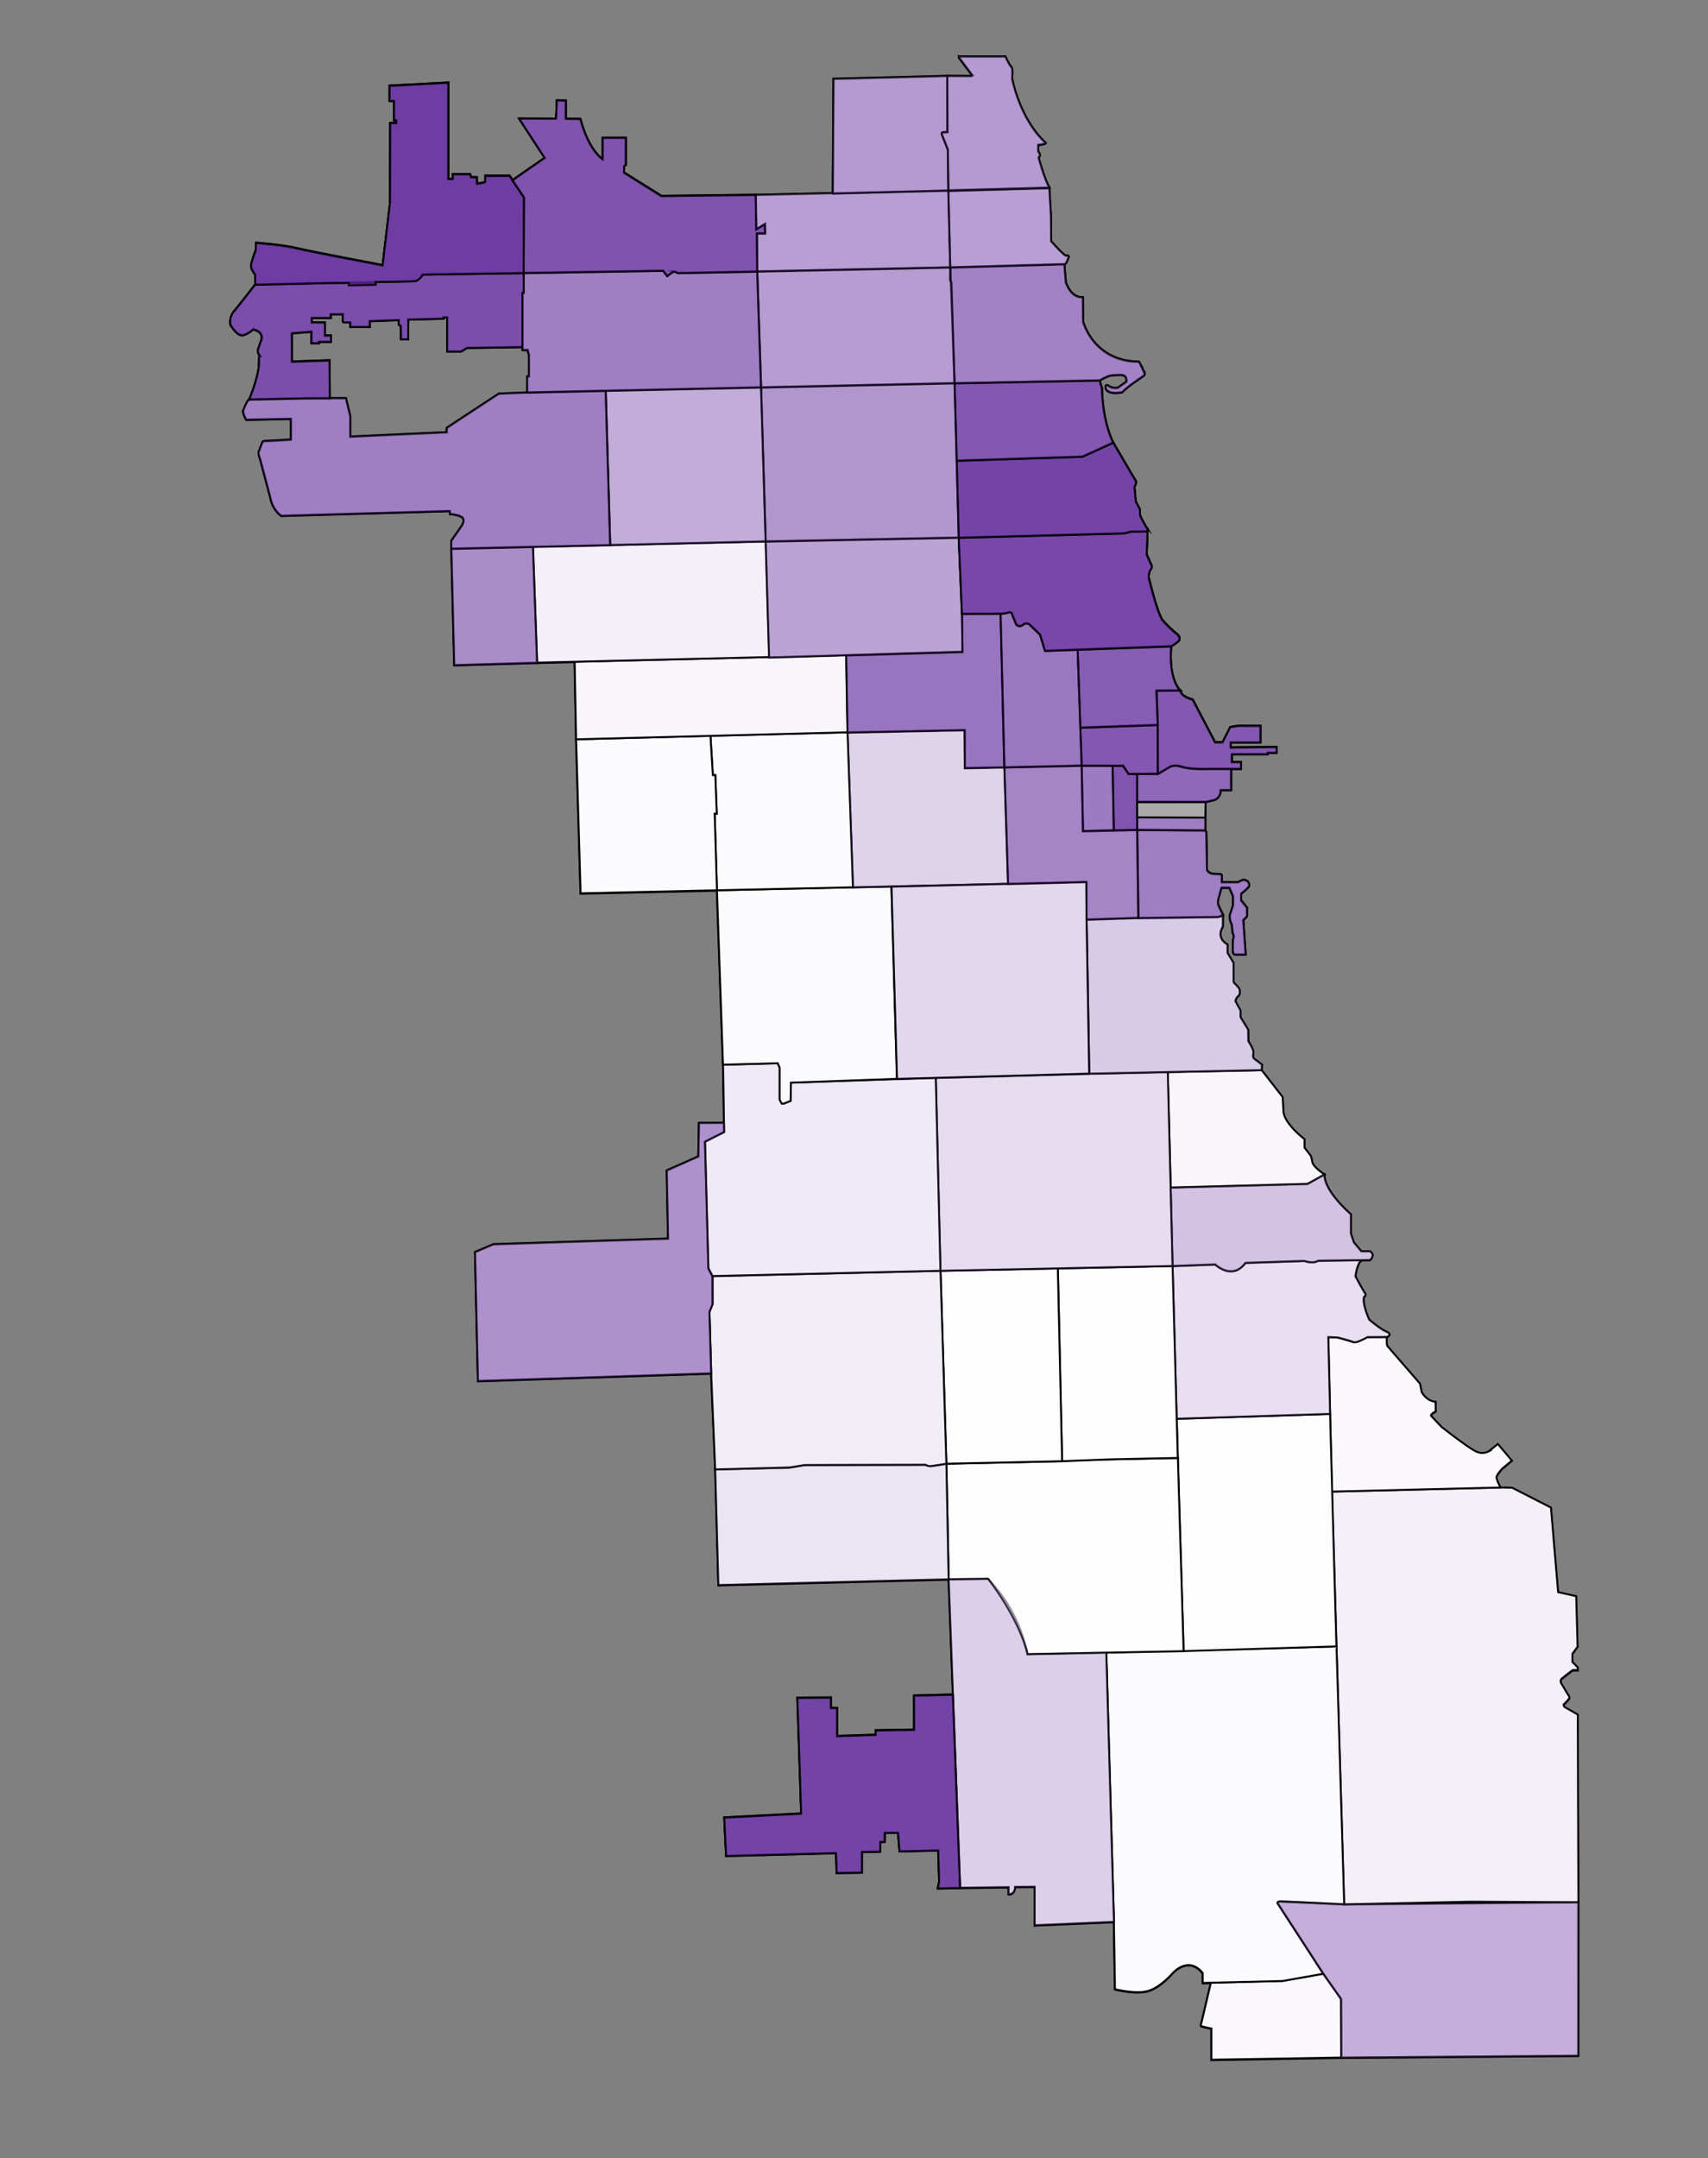 <svg xmlns="http://www.w3.org/2000/svg" viewBox="0 0 890.78 1125"><rect x="0" y="0" width="890.78" height="1125" fill="#808080" stroke="none"/><defs><style>.cls-1{fill:none;}.cls-1,.cls-10,.cls-100,.cls-101,.cls-102,.cls-103,.cls-104,.cls-105,.cls-106,.cls-107,.cls-108,.cls-109,.cls-11,.cls-110,.cls-12,.cls-13,.cls-14,.cls-15,.cls-16,.cls-17,.cls-18,.cls-19,.cls-2,.cls-20,.cls-21,.cls-22,.cls-23,.cls-24,.cls-25,.cls-26,.cls-27,.cls-28,.cls-29,.cls-3,.cls-30,.cls-31,.cls-32,.cls-33,.cls-34,.cls-35,.cls-36,.cls-37,.cls-38,.cls-39,.cls-4,.cls-40,.cls-41,.cls-42,.cls-43,.cls-44,.cls-45,.cls-46,.cls-47,.cls-48,.cls-49,.cls-5,.cls-50,.cls-51,.cls-52,.cls-53,.cls-54,.cls-55,.cls-56,.cls-57,.cls-58,.cls-59,.cls-6,.cls-60,.cls-61,.cls-62,.cls-63,.cls-64,.cls-65,.cls-66,.cls-67,.cls-68,.cls-69,.cls-7,.cls-70,.cls-71,.cls-72,.cls-73,.cls-74,.cls-75,.cls-76,.cls-77,.cls-78,.cls-79,.cls-8,.cls-80,.cls-81,.cls-82,.cls-83,.cls-84,.cls-85,.cls-86,.cls-87,.cls-88,.cls-89,.cls-9,.cls-90,.cls-91,.cls-92,.cls-93,.cls-94,.cls-95,.cls-96,.cls-97,.cls-98,.cls-99{stroke:#000;stroke-miterlimit:10;}.cls-10,.cls-11,.cls-12,.cls-13,.cls-14,.cls-15,.cls-16,.cls-17,.cls-18,.cls-19,.cls-2,.cls-20,.cls-21,.cls-22,.cls-23,.cls-24,.cls-25,.cls-26,.cls-27,.cls-28,.cls-29,.cls-3,.cls-30,.cls-31,.cls-32,.cls-33,.cls-34,.cls-35,.cls-36,.cls-37,.cls-38,.cls-39,.cls-4,.cls-40,.cls-41,.cls-42,.cls-43,.cls-44,.cls-45,.cls-46,.cls-47,.cls-48,.cls-49,.cls-5,.cls-50,.cls-51,.cls-52,.cls-53,.cls-54,.cls-55,.cls-6,.cls-7,.cls-8,.cls-9{fill:#fff;}.cls-3,.cls-56{opacity:0.03;}.cls-4,.cls-57{opacity:0;}.cls-5,.cls-58{opacity:0.35;}.cls-59,.cls-6{opacity:0.07;}.cls-60,.cls-7{opacity:0.02;}.cls-61,.cls-8{opacity:0.82;}.cls-62,.cls-9{opacity:0.21;}.cls-10,.cls-63{opacity:0.03;}.cls-11,.cls-64{opacity:0.01;}.cls-12,.cls-65{opacity:0.01;}.cls-13,.cls-66{opacity:0.12;}.cls-14,.cls-67{opacity:0.14;}.cls-15,.cls-68{opacity:0.26;}.cls-16,.cls-69{opacity:0.08;}.cls-17,.cls-70{opacity:0.04;}.cls-18,.cls-71{opacity:0.15;}.cls-19,.cls-72{opacity:0.48;}.cls-20,.cls-73{opacity:0.09;}.cls-21,.cls-74{opacity:0.23;}.cls-22,.cls-76{opacity:0.02;}.cls-23,.cls-77{opacity:0.56;}.cls-24,.cls-78{opacity:0.56;}.cls-25,.cls-79{opacity:0.66;}.cls-26,.cls-80{opacity:0.74;}.cls-27,.cls-81{opacity:0.58;}.cls-28,.cls-82{opacity:0.53;}.cls-29,.cls-83{opacity:0.19;}.cls-30,.cls-84{opacity:0.02;}.cls-31,.cls-85{opacity:0.73;}.cls-32,.cls-86{opacity:0.73;}.cls-33,.cls-87{opacity:0.71;}.cls-34,.cls-88{opacity:0.6;}.cls-35,.cls-89{opacity:0.59;}.cls-36,.cls-90{opacity:0.04;}.cls-37,.cls-91{opacity:0.5;}.cls-38,.cls-92{opacity:0.07;}.cls-39,.cls-93{opacity:0.4;}.cls-40,.cls-94{opacity:0.8;}.cls-41,.cls-95{opacity:0.82;}.cls-42,.cls-96{opacity:0.73;}.cls-43,.cls-97{opacity:0.46;}.cls-44,.cls-98{opacity:0.36;}.cls-45,.cls-99{opacity:0.56;}.cls-100,.cls-46{opacity:0.55;}.cls-101,.cls-47{opacity:0.43;}.cls-102,.cls-48{opacity:0.56;}.cls-103,.cls-49{opacity:0.77;}.cls-104,.cls-50{opacity:0.85;}.cls-105,.cls-51{opacity:0.75;}.cls-106,.cls-52{opacity:0.42;}.cls-107,.cls-53{opacity:0.42;}.cls-108,.cls-54{opacity:0.44;}.cls-109,.cls-55{opacity:0.44;}.cls-100,.cls-101,.cls-102,.cls-103,.cls-104,.cls-105,.cls-106,.cls-107,.cls-108,.cls-109,.cls-56,.cls-57,.cls-58,.cls-59,.cls-60,.cls-61,.cls-62,.cls-63,.cls-64,.cls-65,.cls-66,.cls-67,.cls-68,.cls-69,.cls-70,.cls-71,.cls-72,.cls-73,.cls-74,.cls-75,.cls-76,.cls-77,.cls-78,.cls-79,.cls-80,.cls-81,.cls-82,.cls-83,.cls-84,.cls-85,.cls-86,.cls-87,.cls-88,.cls-89,.cls-90,.cls-91,.cls-92,.cls-93,.cls-94,.cls-95,.cls-96,.cls-97,.cls-98,.cls-99{fill:#561a94;}.cls-75{opacity:0.17;}.cls-110{fill:#aaa;}</style></defs><g id="White_Pop" data-name="White Pop"><g id="Outlines"><polygon class="cls-1" points="628.63 418.25 628.52 426.27 593 426.13 592.97 418.24 628.63 418.25"/><path class="cls-1" d="M699.36,1042.17l.12,30.57,123.59-1,0-80L701,992.88l-33.09-1.53s-2.44-.17-1.46,1.24S690.1,1029,690.1,1029Z"/><path class="cls-1" d="M627.17,1033.84l4.28-.1-4.89,20.72s-.5,1.42-.26,1.77,5.44,1.38,5.44,1.38v16.26l67.74-1.13-.12-30.57L690.1,1029l-21.29,3.77-37.36.94"/><path class="cls-1" d="M694.58,777.74,701,992.88l65.8-1.39,56.34.3L822.79,894l-6.54-3.68s-1.52-.93-.35-2a21.15,21.15,0,0,0,2.34-2.62s.52-.47-.3-1.7-3.85-6.37-3.85-6.37a2,2,0,0,1,.35-2.33c1-.88,5.67-4.44,5.67-4.44l2.74-.06-.14-1.45L820,866.63v-4.37l2.67-3.67-.73-26.3-9.43-2.12L808.8,786.1l-20.21-10.35-6.08-.13Z"/><path class="cls-1" d="M576.87,861.61l4,140.4.56,35.08s11.19,2.91,17.68.81,12.48-9.25,12.48-9.25,8.11-9.24,15.57,0v5.19l41.64-1L690.1,1029l-23.67-36.44s-1.09-1.24,1.46-1.24S701,992.88,701,992.88l-4.05-134.44Z"/><polygon class="cls-1" points="500.69 984.22 496.94 883.45 476.68 883.97 476.73 901.78 456.68 902.09 456.68 904.42 436.53 905.08 436.53 890.41 433.28 890.41 433.28 885 415.82 885.11 417.83 945.46 377.7 947.53 378.67 967.52 435.97 966.04 436.34 976.41 449.52 976.19 449.52 965.45 459.01 965.28 459.08 960.22 461.34 960.18 461.41 955.45 468.33 955.48 469.11 965.12 489.29 964.64 489.77 981.02 489.04 984.47 500.69 984.22"/><path class="cls-1" d="M494.7,823.41l6,160.81,25.25-.31v3.64s3.16.57,3.39-3.79l10.22-.06v20.06l41.33-1.75-4-140.4-41,.84a78.85,78.85,0,0,0-20.59-39.31Z"/><path class="cls-1" d="M692.66,697.17l1.92,80.57,87.93-2.12s-2.09-4-2.09-5.33,3-4.55,3-4.55l5-4.17-7.3-8.65-4.77,3.84a7.29,7.29,0,0,1-6.86-.07c-4-1.9-17.71-12.64-17.71-12.64l-5.45-5.84s-.53-.76,2.45-2.34l-.11-5s-4.37,0-7.24-5.09l-.87-4.33L723.64,702a2,2,0,0,1-.42-1.12c-.11-.79,0-3.73,0-3.73l-10.17.06s-6,3.15-7.23,2.62-8.22-2.42-8.22-2.42Z"/><polygon class="cls-1" points="613.63 739.76 614.19 760.18 617.23 860.89 696.93 858.44 693.61 737.23 613.63 739.76"/><path class="cls-1" d="M493.5,763.19l1.2,60.22,20.53-.27s15.92,20,20.6,39.31l81.4-1.56-3-100.7s-59.27,1.07-60.32,1.71Z"/><path class="cls-1" d="M373,766.17l1.66,60.27,120.08-3-1.19-60.22-7.7,1.17a6.46,6.46,0,0,1-3.12-.64l-63,.14-7.91,1.3Z"/><path class="cls-1" d="M611.5,660.13l2.13,79.63,80-2.53-1-40.06,5,.22s6.78,1.74,8.22,2.42,7.23-2.62,7.23-2.62l10.17-.06s3.13-1.34-.22-2.73-9-6.32-9-6.32-3.63-7.82-2.8-11.73c0,0,1.5-1.1.59-2.13s-5-8.77-5-8.77.92-7.13,3.36-8.45l-22.76.33s-2.4,1.54-7.15.1l-30.77,1.05s-5.56,8.62-15.75.84Z"/><path class="cls-1" d="M610.48,619.23l1,40.9,22.23-.81s8.93,8.61,15.76-.84l30.76-1.05s4.52,1.68,7.15-.1L714,657a1.17,1.17,0,0,0,.9-.45c.69-.89,1.85-2.94-.65-4.12h-4.35L706,647.74l-1.55-4.67,0-10s-14-11.88-13.77-20.68l-8.87,4.9Z"/><polygon class="cls-1" points="551.63 661.37 553.87 761.9 578.9 760.93 614.19 760.18 611.5 660.13 551.63 661.37"/><polygon class="cls-1" points="490.44 662.63 493.5 763.19 553.87 761.9 551.63 661.37 490.44 662.63"/><path class="cls-1" d="M371.52,665.44l0,14.61L369.93,684l.91,32.07L373,766.17l38.83-1,7.91-1.3,63-.14a4,4,0,0,0,3.12.64c2.15-.25,7.69-1.17,7.69-1.17l-3.06-100.56Z"/><path class="cls-1" d="M609,559l1.51,60.23,71.37-1.91,8.87-4.9s-5.81-3.69-6.41-6.58a22.11,22.11,0,0,0-.72-3.1l-3.31-4.28V594s-10.66-8-11-14.52-.42-7.43-.42-7.43L658,558Z"/><polygon class="cls-1" points="487.98 562.02 490.44 662.63 611.5 660.13 608.97 559 568.03 559.87 487.98 562.02"/><polygon class="cls-1" points="365.38 585.49 377.54 585.41 377.61 590.26 367.64 595.3 369.41 661.36 371.52 665.44 371.55 680.05 369.93 683.98 370.84 716.05 249.25 720.03 247.71 652.81 257.25 648.75 348.39 645.81 347.7 610.27 364.19 602.96 364.51 585.46 365.38 585.49"/><path class="cls-1" d="M377.06,555.21l.55,35-10,5,1.77,66.06,2.11,4.08,118.92-2.81L488,562l-75.53,2.55-.13,9.49-3.64,1.42a2.13,2.13,0,0,1-1,0l-1.12-2V556.75l-1-2.3Z"/><path class="cls-1" d="M566.64,479.49,568,559.87,658,558l.12-2.91-4.22-3.19s-.69-.66-.24-2.62-2.62-6.39-2.62-6.39l-.08-6-4-6.53,0-3.1a1.86,1.86,0,0,0-.21-.77l-2.26-4.08a2.57,2.57,0,0,1,.39-2.06,12.55,12.55,0,0,1,1.41-1.56s.82-2.09-.19-3.53a13.65,13.65,0,0,0-2.23-2.44,1.8,1.8,0,0,1-.53-1.13c0-.67,0-9.59,0-9.59l-3.15-5.2.05-4.44s-6.3-2.84-2.44-9.4l0-5.94-2.49.89-41.67.57Z"/><path class="cls-1" d="M373.84,464.3l91.05-2,2.88,100.28-55.32,2-.13,9.49-3.64,1.42s-.71.19-1,0l-1.12-2V556.75l-1-2.3-28.53.76Z"/><path class="cls-1" d="M628.55,433l.54,1,.32,19.59s.71,2.06,3.87,2.13,3.43.26,3.43.26.48,0,.43.93,0,3.11,0,3.11h8.59s2.13-1.3,3.07-1.15a5.62,5.62,0,0,1,1.76.64s1.52,1.73.55,3a27.05,27.05,0,0,1-3.84,3.4l-.09,3.52,3.11,3.85v4.51l-1.94,1.94,1.24,17.95h-5.81a2.72,2.72,0,0,1-.8-1.55c0-.78,0-6.09,0-6.09a3.88,3.88,0,0,0-.14-3.69l-.44-4.37a8.47,8.47,0,0,1-1-5l1.63-4.85,0-4.86-1.92-4.43-4.15,0-1.58,5.73a5.61,5.61,0,0,0-.05,3.29c.57,1.43,2.51,5.4,2.51,5.4l-2.49.89-41.67.57L593,432.71Z"/><polygon class="cls-1" points="628.66 418.23 628.55 432.95 593.03 432.71 593 418.21 628.66 418.23"/><path class="cls-1" d="M593,403.51l10.86-.07,5.73-3.32s1.95-1.93,6.7-.39,13.88,1.12,13.88,1.12H642l0,11.1-5.55,0a4.88,4.88,0,0,1-3.15,5.14l-4.67,1.12-35.66,0Z"/><polygon class="cls-1" points="580.23 399.25 585.72 399.26 588.61 403.52 592.99 403.51 593.03 432.71 580.85 433 580.23 399.25"/><polygon class="cls-1" points="564.08 399.21 580.23 399.25 580.85 433 564.76 433.38 564.08 399.21"/><polygon class="cls-1" points="523.77 400.12 525.69 460.91 566.56 459.89 566.64 479.49 593.65 478.6 593.03 432.71 564.76 433.38 564.08 399.21 523.77 400.12"/><polygon class="cls-1" points="441.98 381.94 503.1 380.72 503.18 400.52 523.77 400.12 525.69 460.91 444.81 462.73 441.98 381.94"/><polygon class="cls-1" points="370.46 383.76 371.7 404.25 372.99 404.3 373.74 424.33 372.65 424.33 373.84 464.3 444.81 462.73 441.98 381.94 370.46 383.76"/><polygon class="cls-1" points="300.4 385.59 370.46 383.76 371.7 404.25 372.99 404.3 373.74 424.33 372.65 424.33 373.84 464.3 302.74 465.87 300.4 385.59"/><polygon class="cls-1" points="603.8 377.96 603.85 403.44 588.61 403.52 585.72 399.26 564.08 399.21 563.39 379.4 603.8 377.96"/><path class="cls-1" d="M603.13,360.08,603.8,378l.05,25.48,5.73-3.32s2.12-1.9,6.7-.39,13.88,1.12,13.88,1.12h17v-3.51h-4.76v-4.11h18.68v-.73h4.69v-3l-24,.26v-2.66h15.54V378.5H645.7l-4.12.66-4,7.91h-3.94L622,364.85s-6.12-1.38-6.5-4.84Z"/><path class="cls-1" d="M562,338.73l1.42,40.67L603.8,378l-.67-17.88,12.36-.07s-6.13-5.27-4.71-23Z"/><path class="cls-1" d="M521.8,319.93l2,80.19,40.31-.91L562,338.73l-17,.63-2.6-8.47-5.27-5.1s-1.43-1.76-3.73,0a2.27,2.27,0,0,1-3.59-.58l-2.24-5.6a1.76,1.76,0,0,0-1.84-.23A20.49,20.49,0,0,1,521.8,319.93Z"/><polygon class="cls-1" points="441.26 341.71 441.98 381.94 503.1 380.72 503.18 400.52 523.77 400.12 521.8 319.93 501.67 320.04 501.92 339.93 441.26 341.71"/><polygon class="cls-1" points="299.64 345.19 441.26 341.71 441.98 381.94 300.41 385.59 299.64 345.19"/><polygon class="cls-1" points="277.91 285.18 235.36 286.14 236.88 346.87 280.08 345.62 277.91 285.18"/><polyline class="cls-1" points="400.86 342.71 280.08 345.62 277.91 285.18 318.2 284.28 398.93 282.42"/><polygon class="cls-1" points="399.28 282.39 499.98 280.38 501.67 320.04 501.92 339.92 401.07 342.89 399.28 282.39"/><path class="cls-1" d="M598.46,276.66,598,289.15l2.2,5a2.2,2.2,0,0,1-.12,2.82c-1.2,1.63-1,4.4-1,4.4s4.49,18.74,7.25,22.14a62.24,62.24,0,0,0,7.74,7.38s1.92,1.94.57,3.33a19.38,19.38,0,0,1-3.9,2.73L545,339.36l-2.6-8.47-5.27-5.1a2.76,2.76,0,0,0-3.73,0,2.31,2.31,0,0,1-3.45-.26l-2.38-5.91a1.86,1.86,0,0,0-1.84-.23,17.22,17.22,0,0,1-3.21.58l-20.87.09L500,280.38l86.15-2.29,3.88-.93S598.12,277.08,598.46,276.66Z"/><path class="cls-1" d="M498.91,240.25,500,280.38l86.15-2.29,3.88-.93h7.09a2,2,0,0,0,1.26-.37c.24-.25.28-.68-.25-1.4a57.27,57.27,0,0,1-3.54-6.59l-.17-3.29-2.11-4-.68-7.68s1.41-2,.63-3.18-11.71-19.84-11.71-19.84l-16,7.3Z"/><path class="cls-1" d="M497.82,199.88l1.09,40.37,65.61-2.11,16-7.3s-5.54-10.12-5.89-28.59a11.32,11.32,0,0,1-1-3.84Z"/><polygon class="cls-1" points="396.87 202.07 497.82 199.88 499.98 280.38 399.28 282.39 396.87 202.07"/><polygon class="cls-1" points="315.85 203.82 396.87 202.07 399.28 282.39 318.2 284.27 315.85 203.82"/><path class="cls-1" d="M130,208.35s40.52-1,42-.66l8.36,0,2.29,9.46v10.6L233,225.43v-2.29l27.12-17.82,14.8-.6,40.93-.9,2.35,80.46-82.84,1.86,0-4.11,5.45-7.83s2.16-3.25-.06-4.62-6.16-1.56-6.16-1.56v-1.54L146.74,269s-4.57-2.74-5.82-9.64l-5.25-19.82s-1.17-2.94-.76-3.94,1.76-4.58,1.76-4.58a1.26,1.26,0,0,1,1.35-.94c1.17,0,13.68-.76,13.68-.76V218.44l-23.31.47s-2.13-3.68-1.51-5S128.88,208.71,130,208.35Z"/><path class="cls-1" d="M495.56,139.52l58.94-1.7a.54.54,0,0,1,.56.5l.75,8.84s0,.07,0,.11c.22.69,2.55,7.75,8.26,7.8l.64,0,.1,12.54a.51.51,0,0,0,0,.13c.35,1.28,6,20.66,28.88,20.94a.55.55,0,0,1,.49.3l2,4.2a.6.6,0,0,0,.09.13,1.77,1.77,0,0,1-.07,2.84c-1.74,1.24-8.44,5.64-10.82,8.29a.47.47,0,0,1-.29.16c-.78.13-4,.61-6,0-2.3-.73-2.49-2.28-2.49-2.28s-.38-2.39,1.66-.92a6.35,6.35,0,0,0,4.72.81.88.88,0,0,0,.2-.09l4.3-3.07s.51-3.14-2.23-3.46a29.29,29.29,0,0,0-6.67.37,23.92,23.92,0,0,0-5,2.46l-75.81,1.47Z"/><polygon class="cls-1" points="394.88 141.65 495.56 139.52 495.48 146.36 496.17 147.31 497.82 199.88 396.87 202.07 394.88 141.65"/><path class="cls-1" d="M273.1,142.42l72.69-1.19L348,144s2.41-2.31,3.65-2.34a4.91,4.91,0,0,1,1.85.77l41.36-.82,2,60.42-121.95,2.65v-8.38h.93v-11.1l-.69-2.67h-2.64l-.09-1.53V152.69h.67Z"/><path class="cls-1" d="M273.1,142.42v10.27h-.67V181l-28.94.43-3,1.85h-7.28V165.54h-1.91v.64l-18.42.47-.05,10.3h-3.72l-.1-7.11s-1-.27-1.06-.64v-2.28l-15.18.54v3H182.68v-2.37h-3.13s-.76.16-.76-.8,0-3.41,0-3.41h-6.34v1.89h-9.91v2.4h6.9V175h3.13v3.29h-6.22V179h-3.94v-6l-10.23.84v14.85l19.62-.68.17,19.72-12.49,0-29.55.62s4.64-10.69,5.1-18.16l.13-5.1a3.9,3.9,0,0,1-.71-2.38c.21-1,2-5.85,2-5.85s.92-4.21-4.59-5a12.46,12.46,0,0,1-5,2.93c-3.09.91-6.68-5.39-6.68-5.39a8.35,8.35,0,0,1,2-7.14c3-3.59,10.85-13.77,10.85-13.77l75.83-1.75,7.94-.2a8.67,8.67,0,0,0,3.62-3.33Z"/><path class="cls-1" d="M265.75,91.76l1.52,2.3,6,8.94-.16,39.42-52.65.78s-1.64,3-3.95,3.37-20.61.49-20.61.49l0,1.44-14,.29v-1.26h-8.53l-40.3.95,0-5.2s-2.12-2.79-2.2-4.43,2.56-8.63,2.56-8.63V126.7s14.36,1.09,21.26,2.81,44.83,8.87,44.83,8.87l3.86-32.64.12-41.48,3.16,0V62.78h-1.16V52.7h-2.33V44.81l30.61-1.63v50.2h2.39V90.9h9l.53,1.62h2.94l.06,3.34s4.21-.46,4.38-1V91.75Z"/><path class="cls-1" d="M394.88,141.65l-.14-19.85H399l-.09-4.88-4.51,2.7-.27-17.9-49.27.58-19.46-12.2.06-3.28a2,2,0,0,1,.9-.77l0-14.11-12.06,0v11.2s-7.17-4.22-11.63-21L295.06,62l0-9.48-4.62-.12L290,61.93l-19.28-.06,13.37,20.5L267.27,94.06l6,8.94-.16,39.42,72.69-1.19L348,144s2.91-2.46,3.65-2.34a7.35,7.35,0,0,1,1.85.77Z"/><polygon class="cls-1" points="494.63 99.44 495.56 139.52 394.88 141.65 394.74 121.81 399.01 121.81 398.9 116.93 394.4 119.64 394.07 101.74 494.63 99.44"/><path class="cls-1" d="M547.21,98.21l-52.66,1.44,1,39.87,59.09-1.65a1.79,1.79,0,0,0,1.43-.85,21.1,21.1,0,0,0,1.27-3.17s-.28-.76-1.29-.43-7.93-7.59-7.93-7.59l-.08-13.23Z"/><path class="cls-1" d="M434.68,41.23,494,39.75,494.11,69l-2.46.13a.74.74,0,0,0-.51,1c.24.64,3.16,7.95,3.16,7.95l.33,21.34L434.31,101Z"/><path class="cls-1" d="M500.58,29.59h23.69s2,4.43,3.05,5.35.46,6.11.46,6.11,3.82,21.09,17.58,33.62c0,0-.23.63-4,1.06l0,3.4s1.83,1.88.22,3.22c0,0,3,11,5.63,15.66l-52.66,1.43L494.3,78.1,491.09,70s-.23-.86.93-.93,2.09-.06,2.09-.06L494,39.75l12.3.09.84-.31L500,30S499.84,29.73,500.58,29.59Z"/></g><g id="Zipcodes"><polygon class="cls-2" points="628.7 418.02 628.58 426.04 593.07 425.9 593.03 418.01 628.7 418.02"/><path class="cls-2" d="M699.42,1041.94l.12,30.57,123.6-1,.05-80-122.14,1.09L668,991.12s-2.44-.17-1.46,1.24,23.67,36.44,23.67,36.44Z"/><path class="cls-2" d="M627.24,1033.61l4.28-.1-4.89,20.72s-.5,1.42-.26,1.77,5.43,1.38,5.43,1.38v16.26l67.74-1.13-.12-30.57-9.25-13.14-21.29,3.77-37.36.94"/><path class="cls-2" d="M694.65,777.51l6.4,215.15,65.8-1.4,56.34.3-.33-97.84L816.32,890s-1.52-.93-.35-2a22.16,22.16,0,0,0,2.33-2.63s.53-.47-.29-1.7-3.85-6.37-3.85-6.37a2,2,0,0,1,.35-2.33c1-.88,5.66-4.44,5.66-4.44l2.75-.06-.14-1.45-2.68-2.68V862l2.66-3.67-.73-26.3-9.43-2.12-3.73-44.07-20.22-10.35-6.07-.13Z"/><path class="cls-2" d="M576.94,861.38l4,140.4.55,35.08s11.2,2.91,17.68.81,12.49-9.25,12.49-9.25,8.11-9.24,15.57,0v5.19l41.64-1,21.29-3.77L666.5,992.36s-1.1-1.24,1.46-1.24,33.09,1.53,33.09,1.53l-4-134.44Z"/><polygon class="cls-2" points="500.75 983.99 497.01 883.22 476.74 883.74 476.8 901.55 456.75 901.86 456.75 904.19 436.6 904.85 436.6 890.19 433.35 890.19 433.35 884.77 415.88 884.88 417.9 945.23 377.77 947.31 378.73 967.3 436.04 965.82 436.4 976.18 449.58 975.96 449.58 965.22 459.07 965.05 459.15 959.99 461.4 959.95 461.48 955.22 468.4 955.25 469.18 964.89 489.36 964.41 489.84 980.79 489.1 984.24 500.75 983.99"/><path class="cls-2" d="M494.77,823.18l6,160.81,25.25-.31v3.64s3.16.57,3.39-3.79l10.23-.06v20.06l41.33-1.75-4-140.4-41.05.84a78.85,78.85,0,0,0-20.59-39.31Z"/><path class="cls-2" d="M692.73,696.94l1.92,80.57,87.93-2.12s-2.09-4-2.09-5.33,3-4.55,3-4.55l5-4.17-7.3-8.65-4.77,3.84a7.3,7.3,0,0,1-6.86-.07c-4-1.9-17.71-12.64-17.71-12.64L746.34,738s-.53-.76,2.45-2.34l-.11-5s-4.38,0-7.24-5.09l-.87-4.34-16.86-19.45a2,2,0,0,1-.42-1.12c-.11-.79,0-3.72,0-3.72l-10.17.05s-6,3.15-7.24,2.62-8.21-2.41-8.21-2.41Z"/><polygon class="cls-2" points="613.7 739.53 614.26 759.96 617.3 860.66 697 858.21 693.68 737 613.7 739.53"/><path class="cls-2" d="M493.57,763l1.2,60.22,20.53-.27s15.91,20,20.59,39.31l81.41-1.56-3-100.7S555,761,553.93,761.67Z"/><path class="cls-2" d="M373,765.94l1.66,60.28,120.08-3L493.57,763l-7.7,1.17a6.48,6.48,0,0,1-3.12-.64l-63,.14-7.91,1.3Z"/><path class="cls-2" d="M611.57,659.9l2.13,79.63,80-2.53-.95-40.06,5,.22s6.78,1.74,8.21,2.42,7.24-2.62,7.24-2.62l10.17-.06s3.13-1.34-.22-2.73-9.06-6.32-9.06-6.32-3.63-7.82-2.79-11.73c0,0,1.5-1.1.58-2.13s-5-8.77-5-8.77.92-7.13,3.36-8.45l-22.77.33s-2.39,1.54-7.14.1l-30.77,1s-5.56,8.62-15.75.84Z"/><path class="cls-2" d="M610.55,619l1,40.9,22.23-.81s8.93,8.61,15.75-.84l30.77-1s4.52,1.68,7.14-.1l26.64-.38a1.18,1.18,0,0,0,.9-.45c.68-.89,1.85-2.94-.65-4.12H710l-3.93-4.64-1.54-4.67,0-10s-14-11.88-13.76-20.68l-8.87,4.9Z"/><polygon class="cls-2" points="551.69 661.14 553.93 761.67 578.97 760.7 614.26 759.96 611.57 659.9 551.69 661.14"/><polygon class="cls-2" points="490.5 662.4 493.57 762.96 553.93 761.67 551.69 661.14 490.5 662.4"/><path class="cls-2" d="M371.59,665.21l0,14.61L370,683.75l.91,32.07L373,765.94l38.83-1,7.91-1.3,63-.14a4,4,0,0,0,3.12.64c2.16-.25,7.7-1.17,7.7-1.17L490.5,662.4Z"/><path class="cls-2" d="M609,558.77,610.55,619l71.37-1.91,8.87-4.9s-5.82-3.69-6.41-6.58a26.17,26.17,0,0,0-.72-3.1l-3.31-4.28v-4.46s-10.66-8-11-14.52-.42-7.43-.42-7.43L658,557.8Z"/><polygon class="cls-2" points="488.05 561.79 490.5 662.4 611.57 659.9 609.04 558.77 568.09 559.64 488.05 561.79"/><polygon class="cls-2" points="365.45 585.25 377.61 585.18 377.68 590.03 367.71 595.07 369.48 661.13 371.59 665.21 371.62 679.82 370 683.75 370.91 715.82 249.31 719.8 247.77 652.58 257.32 648.52 348.46 645.58 347.76 610.04 364.25 602.73 364.58 585.23 365.45 585.25"/><path class="cls-2" d="M377.13,555l.55,35-10,5,1.77,66.06,2.11,4.08L490.5,662.4l-2.45-100.6-75.53,2.54-.14,9.49-3.63,1.42a2.13,2.13,0,0,1-1,0l-1.12-2V556.52l-1-2.29Z"/><path class="cls-2" d="M566.71,479.26l1.38,80.38L658,557.8l.12-2.91-4.22-3.19s-.7-.66-.25-2.62-2.62-6.39-2.62-6.39l-.07-6-4-6.53,0-3.1a1.86,1.86,0,0,0-.21-.77l-2.26-4.08a2.59,2.59,0,0,1,.38-2.06,13.07,13.07,0,0,1,1.42-1.56s.82-2.09-.19-3.53a13.65,13.65,0,0,0-2.23-2.44,1.75,1.75,0,0,1-.53-1.13c0-.67,0-9.59,0-9.59l-3.15-5.2,0-4.44s-6.31-2.84-2.44-9.4l0-5.94-2.49.89-41.68.57Z"/><path class="cls-2" d="M373.91,464.07l91-2,2.88,100.28-55.31,2-.14,9.49-3.63,1.42s-.71.19-1,0l-1.11-2V556.52l-1-2.3-28.53.76Z"/><path class="cls-2" d="M628.62,432.72l.54,1,.32,19.59s.71,2.06,3.87,2.14,3.43.25,3.43.25.48,0,.43.93,0,3.12,0,3.12h8.59s2.12-1.31,3.07-1.16a5.62,5.62,0,0,1,1.76.64s1.52,1.73.55,3a27.63,27.63,0,0,1-3.84,3.4l-.09,3.52,3.11,3.85v4.51l-1.94,1.94,1.24,18h-5.81a2.78,2.78,0,0,1-.81-1.55c0-.78.05-6.08.05-6.08a3.9,3.9,0,0,0-.14-3.7l-.44-4.37a8.38,8.38,0,0,1-1-5l1.63-4.85,0-4.86-1.92-4.43-4.15-.05-1.58,5.73a5.57,5.57,0,0,0-.06,3.29c.57,1.43,2.52,5.4,2.52,5.4l-2.49.89-41.68.57-.61-45.89Z"/><polygon class="cls-2" points="628.73 418 628.62 432.72 593.1 432.48 593.07 417.98 628.73 418"/><path class="cls-2" d="M593.05,403.28l10.87-.07,5.73-3.32s2-1.93,6.7-.39,13.88,1.12,13.88,1.12h11.84l0,11.1-5.55,0a4.87,4.87,0,0,1-3.16,5.14L628.73,418l-35.66,0Z"/><polygon class="cls-2" points="580.3 399.02 585.79 399.03 588.68 403.29 593.05 403.28 593.1 432.48 580.92 432.77 580.3 399.02"/><polygon class="cls-2" points="564.15 398.98 580.3 399.02 580.92 432.77 564.83 433.15 564.15 398.98"/><polygon class="cls-2" points="523.84 399.89 525.76 460.68 566.63 459.66 566.71 479.26 593.71 478.37 593.1 432.48 564.83 433.15 564.15 398.98 523.84 399.89"/><polygon class="cls-2" points="442.04 381.71 503.17 380.49 503.25 400.29 523.84 399.89 525.76 460.68 444.88 462.5 442.04 381.71"/><polygon class="cls-2" points="370.53 383.53 371.77 404.02 373.06 404.07 373.81 424.1 372.72 424.1 373.91 464.07 444.88 462.5 442.04 381.71 370.53 383.53"/><polygon class="cls-2" points="300.47 385.36 370.53 383.53 371.77 404.02 373.06 404.07 373.81 424.1 372.72 424.1 373.91 464.07 302.81 465.64 300.47 385.36"/><polygon class="cls-2" points="603.87 377.73 603.92 403.21 588.68 403.29 585.79 399.03 564.15 398.98 563.46 379.17 603.87 377.73"/><path class="cls-2" d="M603.19,359.85l.67,17.88.06,25.48,5.73-3.32s2.12-1.9,6.69-.39,13.89,1.12,13.89,1.12h17v-3.51h-4.76V393h18.68v-.74h4.69v-3l-24,.26v-2.65h15.54v-8.65h-11.6l-4.13.66-4,7.91H633.7l-11.64-22.22s-6.12-1.38-6.51-4.84Z"/><path class="cls-2" d="M562,338.5l1.42,40.67,40.4-1.44-.67-17.88,12.37-.07s-6.14-5.26-4.71-23Z"/><path class="cls-2" d="M521.87,319.7l2,80.19,40.31-.91L562,338.5l-16.95.63-2.6-8.47-5.27-5.1s-1.43-1.76-3.73,0a2.27,2.27,0,0,1-3.59-.58l-2.25-5.6a1.74,1.74,0,0,0-1.83-.23A20.49,20.49,0,0,1,521.87,319.7Z"/><polygon class="cls-2" points="441.33 341.48 442.04 381.71 503.17 380.49 503.25 400.29 523.84 399.89 521.87 319.7 501.73 319.81 501.99 339.69 441.33 341.48"/><polygon class="cls-2" points="299.71 344.96 441.33 341.48 442.04 381.71 300.47 385.36 299.71 344.96"/><polygon class="cls-2" points="277.98 284.95 235.43 285.91 236.95 346.64 280.14 345.39 277.98 284.95"/><polyline class="cls-2" points="400.93 342.48 280.14 345.39 277.98 284.95 318.26 284.05 399 282.19"/><polygon class="cls-2" points="399.35 282.16 500.04 280.15 501.73 319.81 501.99 339.69 401.14 342.67 399.35 282.16"/><path class="cls-2" d="M598.52,276.43l-.46,12.49,2.2,5a2.19,2.19,0,0,1-.13,2.82c-1.19,1.64-.94,4.4-.94,4.4s4.48,18.74,7.25,22.15a62.66,62.66,0,0,0,7.74,7.37s1.92,1.94.57,3.33a19.38,19.38,0,0,1-3.9,2.73l-65.76,2.38-2.6-8.47-5.27-5.09a2.75,2.75,0,0,0-3.73,0,2.32,2.32,0,0,1-3.45-.26l-2.39-5.92a1.83,1.83,0,0,0-1.83-.23,16.5,16.5,0,0,1-3.21.58l-20.88.1L500,280.15l86.15-2.29,3.89-.93S598.19,276.85,598.52,276.43Z"/><path class="cls-2" d="M499,240,500,280.15l86.15-2.29,3.89-.93h7.09a2,2,0,0,0,1.26-.37c.24-.25.27-.68-.25-1.4a57.85,57.85,0,0,1-3.55-6.59l-.17-3.29-2.1-4-.68-7.69s1.4-2,.63-3.18-11.71-19.84-11.71-19.84l-16,7.3Z"/><path class="cls-2" d="M497.88,199.65,499,240l65.61-2.11,16-7.3s-5.54-10.12-5.9-28.59a11.57,11.57,0,0,1-1-3.84Z"/><polygon class="cls-2" points="396.94 201.84 497.88 199.65 500.05 280.15 399.35 282.16 396.94 201.84"/><polygon class="cls-2" points="315.92 203.59 396.94 201.84 399.35 282.16 318.26 284.05 315.92 203.59"/><path class="cls-2" d="M130,208.12s40.52-1,42.05-.66l8.36,0,2.29,9.46v10.6l50.34-2.28v-2.29l27.11-17.82,14.81-.6,40.93-.9,2.34,80.46-82.83,1.86,0-4.11,5.44-7.83s2.17-3.25-.06-4.62-6.15-1.56-6.15-1.56v-1.54l-87.83,2.49S142.23,266,141,259.1l-5.25-19.82s-1.18-2.94-.77-3.94,1.77-4.58,1.77-4.58a1.26,1.26,0,0,1,1.35-.94c1.17,0,13.67-.76,13.67-.76V218.21l-23.3.47s-2.13-3.68-1.52-5S129,208.48,130,208.12Z"/><path class="cls-2" d="M495.63,139.29l58.94-1.7a.54.54,0,0,1,.56.5l.75,8.84a.43.43,0,0,0,0,.11c.22.69,2.55,7.75,8.26,7.81h.64l.1,12.54a.27.27,0,0,0,0,.13c.34,1.28,6,20.66,28.88,20.94a.55.55,0,0,1,.49.3l2,4.2a.38.38,0,0,0,.09.13c.27.29,1.5,1.71-.08,2.84s-8.43,5.64-10.81,8.29a.47.47,0,0,1-.29.16c-.79.13-4,.61-6,0-2.3-.73-2.49-2.28-2.49-2.28s-.38-2.39,1.66-.92A6.33,6.33,0,0,0,583,202a.61.61,0,0,0,.2-.09l4.31-3.06s.51-3.15-2.24-3.47a29.24,29.24,0,0,0-6.66.37,23.88,23.88,0,0,0-5,2.46l-75.81,1.47Z"/><polygon class="cls-2" points="394.95 141.42 495.63 139.29 495.54 146.13 496.23 147.09 497.88 199.65 396.94 201.84 394.95 141.42"/><path class="cls-2" d="M273.16,142.19l72.7-1.19,2.22,2.81s2.42-2.31,3.66-2.34a5,5,0,0,1,1.85.77l41.36-.82,2,60.42L275,204.49v-8.38h.93V185l-.7-2.67h-2.64l-.09-1.53V152.46h.67Z"/><path class="cls-2" d="M273.16,142.19v10.27h-.67v28.35l-28.93.43-3,1.85h-7.27V165.31h-1.91V166l-18.42.47-.05,10.3h-3.72l-.11-7.11s-1-.27-1.06-.64v-2.28l-15.17.54v3.05H182.75v-2.37h-3.13s-.77.17-.77-.8,0-3.41,0-3.41h-6.34v1.89h-9.91V168h6.9v6.75h3.13V178h-6.22v.72h-3.93v-6l-10.23.84v14.85l19.62-.68.17,19.72-12.5,0-29.55.62s4.65-10.69,5.11-18.16l.13-5.1a3.88,3.88,0,0,1-.71-2.38c.21-1,2-5.85,2-5.85s.92-4.21-4.59-5a12.55,12.55,0,0,1-5,2.93c-3.09.92-6.68-5.39-6.68-5.39a8.37,8.37,0,0,1,2-7.14c3-3.59,10.84-13.77,10.84-13.77L209,146.5l7.94-.2a8.62,8.62,0,0,0,3.61-3.33Z"/><path class="cls-2" d="M265.82,91.53l1.51,2.3,6,8.94-.17,39.42-52.65.78s-1.63,3-3.94,3.37-20.61.49-20.61.49v1.44l-14,.29V147.3h-8.53l-40.3.95,0-5.2s-2.11-2.79-2.19-4.43,2.55-8.63,2.55-8.63v-3.52s14.37,1.09,21.26,2.81,44.84,8.87,44.84,8.87l3.86-32.64L203.52,64l3.15,0V62.55h-1.16V52.47h-2.32V44.58L233.8,43v50.2h2.39V90.67h9l.52,1.62h2.95l.05,3.34s4.22-.46,4.39-1V91.52Z"/><path class="cls-2" d="M395,141.42l-.14-19.85,4.27,0-.1-4.88-4.5,2.69-.28-17.9-49.26.58L325.48,89.89l0-3.29a2,2,0,0,1,.91-.77l0-14.11-12.06,0v11.2s-7.16-4.22-11.63-21l-7.64-.08,0-9.48-4.63-.12-.44,9.54-19.28-.06,13.36,20.5L267.33,93.83l6,8.94-.17,39.42,72.7-1.19,2.22,2.81s2.92-2.46,3.66-2.34a7.35,7.35,0,0,1,1.85.77Z"/><polygon class="cls-2" points="494.69 99.21 495.63 139.29 394.95 141.42 394.81 121.58 399.08 121.58 398.97 116.7 394.47 119.42 394.14 101.51 494.69 99.21"/><path class="cls-2" d="M547.28,98l-52.66,1.44,1,39.87,59.09-1.64a1.78,1.78,0,0,0,1.43-.86,22.28,22.28,0,0,0,1.27-3.17s-.28-.76-1.3-.43-7.93-7.58-7.93-7.58l-.07-13.24Z"/><path class="cls-2" d="M434.74,41l59.35-1.48.08,29.28-2.46.13a.75.75,0,0,0-.51,1c.25.64,3.16,8,3.16,8l.33,21.34-60.31,1.59Z"/><path class="cls-2" d="M500.64,29.36h23.69s2,4.43,3.06,5.35.46,6.11.46,6.11,3.82,21.09,17.57,33.63c0,0-.22.62-3.94,1l0,3.4s1.82,1.88.21,3.22c0,0,2.95,11,5.63,15.66l-52.66,1.43-.33-21.34-3.2-8.08s-.23-.86.93-.93,2.08-.06,2.08-.06l-.08-29.28,12.3.1.83-.32-7.13-9.54S499.9,29.51,500.64,29.36Z"/><path class="cls-3" d="M627.24,1033.61l4.28-.1-4.89,20.72s-.5,1.42-.26,1.77,5.43,1.38,5.43,1.38v16.26l67.74-1.13-.12-30.57-9.25-13.14-21.29,3.77-37.36.94"/><polygon class="cls-4" points="628.7 418.02 628.58 426.04 593.07 425.9 593.03 418.01 628.7 418.02"/><path class="cls-5" d="M699.42,1041.94l.12,30.57,123.6-1,.05-80-122.14,1.09L668,991.12s-2.44-.17-1.46,1.24,23.67,36.44,23.67,36.44Z"/><path class="cls-6" d="M694.65,777.51l6.4,215.15,65.8-1.4,56.34.3-.33-97.84L816.32,890s-1.52-.93-.35-2a22.16,22.16,0,0,0,2.33-2.63s.53-.47-.29-1.7-3.85-6.37-3.85-6.37a2,2,0,0,1,.35-2.33c1-.88,5.66-4.44,5.66-4.44l2.75-.06-.14-1.45-2.68-2.68V862l2.66-3.67-.73-26.3-9.43-2.12-3.73-44.07-20.22-10.35-6.07-.13Z"/><path class="cls-7" d="M576.94,861.38l4,140.4.55,35.08s11.2,2.91,17.68.81,12.49-9.25,12.49-9.25,8.11-9.24,15.57,0v5.19l41.64-1,21.29-3.77L666.5,992.36s-1.1-1.24,1.46-1.24,33.09,1.53,33.09,1.53l-4-134.44Z"/><polygon class="cls-8" points="500.75 983.99 497.01 883.22 476.74 883.74 476.8 901.55 456.75 901.86 456.75 904.19 436.6 904.85 436.6 890.19 433.35 890.19 433.35 884.77 415.88 884.88 417.9 945.23 377.77 947.31 378.73 967.3 436.04 965.82 436.4 976.18 449.58 975.96 449.58 965.22 459.07 965.05 459.15 959.99 461.4 959.95 461.48 955.22 468.4 955.25 469.18 964.89 489.36 964.41 489.84 980.79 489.1 984.24 500.75 983.99"/><path class="cls-9" d="M494.77,823.18l6,160.81,25.25-.31v3.64s3.16.57,3.39-3.79l10.23-.06v20.06l41.33-1.75-4-140.4-41.05.84a78.85,78.85,0,0,0-20.59-39.31Z"/><path class="cls-10" d="M692.73,696.94l1.92,80.57,87.93-2.12s-2.09-4-2.09-5.33,3-4.55,3-4.55l5-4.17-7.3-8.65-4.77,3.84a7.3,7.3,0,0,1-6.86-.07c-4-1.9-17.71-12.64-17.71-12.64L746.34,738s-.53-.76,2.45-2.34l-.11-5s-4.38,0-7.24-5.09l-.87-4.34-16.86-19.45a2,2,0,0,1-.42-1.12c-.11-.79,0-3.72,0-3.72l-10.17.05s-6,3.15-7.24,2.62-8.21-2.41-8.21-2.41Z"/><polygon class="cls-11" points="613.7 739.53 614.26 759.96 617.3 860.66 697 858.21 693.68 737 613.7 739.53"/><path class="cls-12" d="M493.57,763l1.2,60.22,20.53-.27s15.91,20,20.59,39.31l81.41-1.56-3-100.7S555,761,553.93,761.67Z"/><path class="cls-13" d="M373,765.94l1.66,60.28,120.08-3L493.57,763l-7.7,1.17a6.48,6.48,0,0,1-3.12-.64l-63,.14-7.91,1.3Z"/><path class="cls-14" d="M611.57,659.9l2.13,79.63,80-2.53-.95-40.06,5,.22s6.78,1.74,8.21,2.42,7.24-2.62,7.24-2.62l10.17-.06s3.13-1.34-.22-2.73-9.06-6.32-9.06-6.32-3.63-7.82-2.79-11.73c0,0,1.5-1.1.58-2.13s-5-8.77-5-8.77.92-7.13,3.36-8.45l-22.77.33s-2.39,1.54-7.14.1l-30.77,1s-5.56,8.62-15.75.84Z"/><path class="cls-15" d="M610.55,619l1,40.9,22.23-.81s8.93,8.61,15.75-.84l30.77-1s4.52,1.68,7.14-.1l26.64-.38a1.18,1.18,0,0,0,.9-.45c.68-.89,1.85-2.94-.65-4.12H710l-3.93-4.64-1.54-4.67,0-10s-14-11.88-13.76-20.68l-8.87,4.9Z"/><polygon class="cls-11" points="551.69 661.14 553.93 761.67 578.97 760.7 614.26 759.96 611.57 659.9 551.69 661.14"/><polygon class="cls-12" points="490.5 662.4 493.57 762.96 553.93 761.67 551.69 661.14 490.5 662.4"/><path class="cls-16" d="M371.59,665.21l0,14.61L370,683.75l.91,32.07L373,765.94l38.83-1,7.91-1.3,63-.14a4,4,0,0,0,3.12.64c2.16-.25,7.7-1.17,7.7-1.17L490.5,662.4Z"/><path class="cls-17" d="M609,558.77,610.55,619l71.37-1.91,8.87-4.9s-5.82-3.69-6.41-6.58a26.17,26.17,0,0,0-.72-3.1l-3.31-4.28v-4.46s-10.66-8-11-14.52-.42-7.43-.42-7.43L658,557.8Z"/><polygon class="cls-18" points="488.05 561.79 490.5 662.4 611.57 659.9 609.04 558.77 568.09 559.64 488.05 561.79"/><polygon class="cls-19" points="365.45 585.25 377.61 585.18 377.68 590.03 367.71 595.07 369.48 661.13 371.59 665.21 371.62 679.82 370 683.75 370.91 715.82 249.31 719.8 247.77 652.58 257.32 648.52 348.46 645.58 347.76 610.04 364.25 602.73 364.58 585.23 365.45 585.25"/><path class="cls-20" d="M377.13,555l.55,35-10,5,1.77,66.06,2.11,4.08L490.5,662.4l-2.45-100.6-75.53,2.54-.14,9.49-3.63,1.42a2.13,2.13,0,0,1-1,0l-1.12-2V556.52l-1-2.29Z"/><path class="cls-21" d="M566.71,479.26l1.38,80.38L658,557.8l.12-2.91-4.22-3.19s-.7-.66-.25-2.62-2.62-6.39-2.62-6.39l-.07-6-4-6.53,0-3.1a1.86,1.86,0,0,0-.21-.77l-2.26-4.08a2.59,2.59,0,0,1,.38-2.06,13.07,13.07,0,0,1,1.42-1.56s.82-2.09-.19-3.53a13.65,13.65,0,0,0-2.23-2.44,1.75,1.75,0,0,1-.53-1.13c0-.67,0-9.59,0-9.59l-3.15-5.2,0-4.44s-6.31-2.84-2.44-9.4l0-5.94-2.49.89-41.68.57Z"/><polygon class="cls-2" points="464.95 462.09 467.83 562.38 568.09 559.64 566.71 479.26 566.63 459.66 464.95 462.09"/><path class="cls-22" d="M373.91,464.07l91-2,2.88,100.28-55.31,2-.14,9.49-3.63,1.42s-.71.19-1,0l-1.11-2V556.52l-1-2.3-28.53.76Z"/><path class="cls-23" d="M628.62,432.72l.54,1,.32,19.59s.71,2.06,3.87,2.14,3.43.25,3.43.25.48,0,.43.93,0,3.12,0,3.12h8.59s2.12-1.31,3.07-1.16a5.62,5.62,0,0,1,1.76.64s1.52,1.73.55,3a27.63,27.63,0,0,1-3.84,3.4l-.09,3.52,3.11,3.85v4.51l-1.94,1.94,1.24,18h-5.81a2.78,2.78,0,0,1-.81-1.55c0-.78.05-6.08.05-6.08a3.9,3.9,0,0,0-.14-3.7l-.44-4.37a8.38,8.38,0,0,1-1-5l1.63-4.85,0-4.86-1.92-4.43-4.15-.05-1.58,5.73a5.57,5.57,0,0,0-.06,3.29c.57,1.43,2.52,5.4,2.52,5.4l-2.49.89-41.68.57-.61-45.89Z"/><polygon class="cls-24" points="628.73 418 628.62 432.72 593.1 432.48 593.07 417.98 628.73 418"/><path class="cls-25" d="M593.05,403.28l10.87-.07,5.73-3.32s2-1.93,6.7-.39,13.88,1.12,13.88,1.12h11.84l0,11.1-5.55,0a4.87,4.87,0,0,1-3.16,5.14L628.73,418l-35.66,0Z"/><polygon class="cls-26" points="580.3 399.02 585.79 399.03 588.68 403.29 593.05 403.28 593.1 432.48 580.92 432.77 580.3 399.02"/><polygon class="cls-27" points="564.15 398.98 580.3 399.02 580.92 432.77 564.83 433.15 564.15 398.98"/><polygon class="cls-28" points="523.84 399.89 525.76 460.68 566.63 459.66 566.71 479.26 593.71 478.37 593.1 432.48 564.83 433.15 564.15 398.98 523.84 399.89"/><polygon class="cls-29" points="442.04 381.71 503.17 380.49 503.25 400.29 523.84 399.89 525.76 460.68 444.88 462.5 442.04 381.71"/><polygon class="cls-30" points="370.53 383.53 371.77 404.02 373.06 404.07 373.81 424.1 372.72 424.1 373.91 464.07 444.88 462.5 442.04 381.71 370.53 383.53"/><polygon class="cls-30" points="300.47 385.36 370.53 383.53 371.77 404.02 373.06 404.07 373.81 424.1 372.72 424.1 373.91 464.07 302.81 465.64 300.47 385.36"/><polygon class="cls-31" points="603.87 377.73 603.92 403.21 588.68 403.29 585.79 399.03 564.15 398.98 563.46 379.17 603.87 377.73"/><path class="cls-32" d="M603.19,359.85l.67,17.88.06,25.48,5.73-3.32s2.12-1.9,6.69-.39,13.89,1.12,13.89,1.12h17v-3.51h-4.76V393h18.68v-.74h4.69v-3l-24,.26v-2.65h15.54v-8.65h-11.6l-4.13.66-4,7.91H633.7l-11.64-22.22s-6.12-1.38-6.51-4.84Z"/><path class="cls-33" d="M562,338.5l1.42,40.67,40.4-1.44-.67-17.88,12.37-.07s-6.14-5.26-4.71-23Z"/><polygon class="cls-34" points="441.33 341.48 442.04 381.71 503.17 380.49 503.25 400.29 523.84 399.89 521.87 319.7 501.73 319.81 501.99 339.69 441.33 341.48"/><path class="cls-35" d="M521.87,319.7l2,80.19,40.31-.91L562,338.5l-16.95.63-2.6-8.47-5.27-5.1s-1.43-1.76-3.73,0a2.27,2.27,0,0,1-3.59-.58l-2.25-5.6a1.74,1.74,0,0,0-1.83-.23,20.49,20.49,0,0,1-4,.57"/><polygon class="cls-36" points="299.71 344.96 441.33 341.48 442.04 381.71 300.47 385.36 299.71 344.96"/><polygon class="cls-37" points="277.98 284.95 235.43 285.91 236.95 346.64 280.14 345.39 277.98 284.95"/><polyline class="cls-38" points="400.93 342.48 280.14 345.39 277.98 284.95 318.26 284.05 399 282.19"/><polygon class="cls-39" points="399.35 282.16 500.04 280.15 501.73 319.81 501.99 339.69 401.14 342.67 399.35 282.16"/><path class="cls-40" d="M598.52,276.43l-.46,12.49,2.2,5a2.19,2.19,0,0,1-.13,2.82c-1.19,1.64-.94,4.4-.94,4.4s4.48,18.74,7.25,22.15a62.66,62.66,0,0,0,7.74,7.37s1.92,1.94.57,3.33a19.38,19.38,0,0,1-3.9,2.73l-65.76,2.38-2.6-8.47-5.27-5.09a2.75,2.75,0,0,0-3.73,0,2.32,2.32,0,0,1-3.45-.26l-2.39-5.92a1.83,1.83,0,0,0-1.83-.23,16.5,16.5,0,0,1-3.21.58l-20.88.1L500,280.15l86.15-2.29,3.89-.93s8.11-.08,8.44-.5"/><path class="cls-41" d="M499,240,500,280.15l86.15-2.29,3.89-.93h7.09a2,2,0,0,0,1.26-.37c.24-.25.27-.68-.25-1.4a57.85,57.85,0,0,1-3.55-6.59l-.17-3.29-2.1-4-.68-7.69s1.4-2,.63-3.18-11.71-19.84-11.71-19.84l-16,7.3Z"/><path class="cls-42" d="M497.88,199.65,499,240l65.61-2.11,16-7.3s-5.54-10.12-5.9-28.59a11.57,11.57,0,0,1-1-3.84Z"/><polygon class="cls-43" points="396.94 201.84 497.88 199.65 500.05 280.15 399.35 282.16 396.94 201.84"/><polygon class="cls-44" points="315.92 203.59 396.94 201.84 399.35 282.16 318.26 284.05 315.92 203.59"/><path class="cls-45" d="M130,208.12s40.52-1,42.05-.66l8.36,0,2.29,9.46v10.6l50.34-2.28v-2.29l27.11-17.82,14.81-.6,40.93-.9,2.34,80.46-82.83,1.86,0-4.11,5.44-7.83s2.17-3.25-.06-4.62-6.15-1.56-6.15-1.56v-1.54l-87.83,2.49S142.23,266,141,259.1l-5.25-19.82s-1.18-2.94-.77-3.94,1.77-4.58,1.77-4.58a1.26,1.26,0,0,1,1.35-.94c1.17,0,13.67-.76,13.67-.76V218.21l-23.3.47s-2.13-3.68-1.52-5,2-5.19,3.09-5.55"/><path class="cls-46" d="M495.63,139.29l58.94-1.7a.54.54,0,0,1,.56.5l.75,8.84a.43.43,0,0,0,0,.11c.22.69,2.55,7.75,8.26,7.81h.64l.1,12.54a.27.27,0,0,0,0,.13c.34,1.28,6,20.66,28.88,20.94a.55.55,0,0,1,.49.3l2,4.2a.38.38,0,0,0,.09.13c.27.29,1.5,1.71-.08,2.84s-8.43,5.64-10.81,8.29a.47.47,0,0,1-.29.16c-.79.13-4,.61-6,0-2.3-.73-2.49-2.28-2.49-2.28s-.38-2.39,1.66-.92A6.33,6.33,0,0,0,583,202a.61.61,0,0,0,.2-.09l4.31-3.06s.51-3.15-2.24-3.47a29.24,29.24,0,0,0-6.66.37,23.88,23.88,0,0,0-5,2.46l-75.81,1.47Z"/><polygon class="cls-47" points="394.95 141.42 495.63 139.29 495.54 146.13 496.23 147.09 497.88 199.65 396.94 201.84 394.95 141.42"/><path class="cls-48" d="M273.16,142.19l72.7-1.19,2.22,2.81s2.42-2.31,3.66-2.34a5,5,0,0,1,1.85.77l41.36-.82,2,60.42L275,204.49v-8.38h.93V185l-.7-2.67h-2.64l-.09-1.53V152.46h.67Z"/><path class="cls-49" d="M273.16,142.19v10.27h-.67v28.35l-28.93.43-3,1.85h-7.27V165.31h-1.91V166l-18.42.47-.05,10.3h-3.72l-.11-7.11s-1-.27-1.06-.64v-2.28l-15.17.54v3.05H182.75v-2.37h-3.13s-.77.17-.77-.8,0-3.41,0-3.41h-6.34v1.89h-9.91V168h6.9v6.75h3.13V178h-6.22v.72h-3.93v-6l-10.23.84v14.85l19.62-.68.17,19.72-12.5,0-29.55.62s4.65-10.69,5.11-18.16l.13-5.1a3.88,3.88,0,0,1-.71-2.38c.21-1,2-5.85,2-5.85s.92-4.21-4.59-5a12.55,12.55,0,0,1-5,2.93c-3.09.92-6.68-5.39-6.68-5.39a8.37,8.37,0,0,1,2-7.14c3-3.59,10.84-13.77,10.84-13.77L209,146.5l7.94-.2a8.62,8.62,0,0,0,3.61-3.33Z"/><path class="cls-50" d="M265.82,91.53l1.51,2.3,6,8.94-.17,39.42-52.65.78s-1.63,3-3.94,3.37-20.61.49-20.61.49v1.44l-14,.29V147.3h-8.53l-40.3.95,0-5.2s-2.11-2.79-2.19-4.43,2.55-8.63,2.55-8.63v-3.52s14.37,1.09,21.26,2.81,44.84,8.87,44.84,8.87l3.86-32.64L203.52,64l3.15,0V62.55h-1.16V52.47h-2.32V44.58L233.8,43v50.2h2.39V90.67h9l.52,1.62h2.95l.05,3.34s4.22-.46,4.39-1V91.52Z"/><path class="cls-51" d="M395,141.42l-.14-19.85,4.27,0-.1-4.88-4.5,2.69-.28-17.9-49.26.58L325.48,89.89l0-3.29a2,2,0,0,1,.91-.77l0-14.11-12.06,0v11.2s-7.16-4.22-11.63-21l-7.64-.08,0-9.48-4.63-.12-.44,9.54-19.28-.06,13.36,20.5L267.33,93.83l6,8.94-.17,39.42,72.7-1.19,2.22,2.81s2.92-2.46,3.66-2.34a7.35,7.35,0,0,1,1.85.77Z"/><polygon class="cls-52" points="494.69 99.21 495.63 139.29 394.95 141.42 394.81 121.58 399.08 121.58 398.97 116.7 394.47 119.42 394.14 101.51 494.69 99.21"/><path class="cls-53" d="M547.28,98l-52.66,1.44,1,39.87,59.09-1.64a1.78,1.78,0,0,0,1.43-.86,22.28,22.28,0,0,0,1.27-3.17s-.28-.76-1.3-.43-7.93-7.58-7.93-7.58l-.07-13.24Z"/><path class="cls-54" d="M434.74,41l59.35-1.48.08,29.28-2.46.13a.75.75,0,0,0-.51,1c.25.64,3.16,8,3.16,8l.33,21.34-60.31,1.59Z"/><path class="cls-55" d="M500.64,29.36h23.69s2,4.43,3.06,5.35.46,6.11.46,6.11,3.82,21.09,17.57,33.63c0,0-.22.62-3.94,1l0,3.4s1.82,1.88.21,3.22c0,0,2.95,11,5.63,15.66l-52.66,1.43-.33-21.34-3.2-8.08s-.23-.86.93-.93,2.08-.06,2.08-.06l-.08-29.28,12.3.1.83-.32-7.13-9.54s-.19-.25.55-.4"/><polygon class="cls-2" points="628.8 417.95 628.68 425.98 593.16 425.84 593.13 417.95 628.8 417.95"/><path class="cls-56" d="M627.17,1033.84l4.28-.1-4.89,20.72s-.5,1.42-.26,1.77,5.44,1.38,5.44,1.38v16.26l67.74-1.13-.12-30.57L690.1,1029l-21.29,3.77-37.36.94"/><polygon class="cls-57" points="628.63 418.25 628.52 426.27 593 426.13 592.97 418.24 628.63 418.25"/><path class="cls-58" d="M699.36,1042.17l.12,30.57,123.59-1,0-80L701,992.88l-33.09-1.53s-2.44-.17-1.46,1.24S690.1,1029,690.1,1029Z"/><path class="cls-59" d="M694.58,777.74,701,992.88l65.8-1.39,56.34.3L822.79,894l-6.54-3.68s-1.52-.93-.35-2a21.15,21.15,0,0,0,2.34-2.62s.52-.47-.3-1.7-3.85-6.37-3.85-6.37a2,2,0,0,1,.35-2.33c1-.88,5.67-4.44,5.67-4.44l2.74-.06-.14-1.45L820,866.63v-4.37l2.67-3.67-.73-26.3-9.43-2.12L808.8,786.1l-20.21-10.35-6.08-.13Z"/><path class="cls-60" d="M576.87,861.61l4,140.4.56,35.08s11.19,2.91,17.68.81,12.48-9.25,12.48-9.25,8.11-9.24,15.57,0v5.19l41.64-1L690.1,1029l-23.67-36.44s-1.09-1.24,1.46-1.24S701,992.88,701,992.88l-4.05-134.44Z"/><polygon class="cls-61" points="500.69 984.22 496.94 883.45 476.68 883.97 476.73 901.78 456.68 902.09 456.68 904.42 436.53 905.08 436.53 890.41 433.28 890.41 433.28 885 415.82 885.11 417.83 945.46 377.7 947.53 378.67 967.52 435.97 966.04 436.34 976.41 449.52 976.19 449.52 965.45 459.01 965.28 459.08 960.22 461.34 960.18 461.41 955.45 468.33 955.48 469.11 965.12 489.29 964.64 489.77 981.02 489.04 984.47 500.69 984.22"/><path class="cls-62" d="M494.7,823.41l6,160.81,25.25-.31v3.64s3.16.57,3.39-3.79l10.22-.06v20.06l41.33-1.75-4-140.4-41,.84a78.85,78.85,0,0,0-20.59-39.31Z"/><path class="cls-63" d="M692.66,697.17l1.92,80.57,87.93-2.12s-2.09-4-2.09-5.33,3-4.55,3-4.55l5-4.17-7.3-8.65-4.77,3.84a7.29,7.29,0,0,1-6.86-.07c-4-1.9-17.71-12.64-17.71-12.64l-5.45-5.84s-.53-.76,2.45-2.34l-.11-5s-4.37,0-7.24-5.09l-.87-4.33L723.64,702a2,2,0,0,1-.42-1.12c-.11-.79,0-3.73,0-3.73l-10.17.06s-6,3.15-7.23,2.62-8.22-2.42-8.22-2.42Z"/><polygon class="cls-64" points="613.63 739.76 614.19 760.18 617.23 860.89 696.93 858.44 693.61 737.23 613.63 739.76"/><path class="cls-65" d="M493.5,763.19l1.2,60.22,20.53-.27s15.92,20,20.6,39.31l81.4-1.56-3-100.7s-59.27,1.07-60.32,1.71Z"/><path class="cls-66" d="M373,766.17l1.66,60.27,120.08-3-1.19-60.22-7.7,1.17a6.46,6.46,0,0,1-3.12-.64l-63,.14-7.91,1.3Z"/><path class="cls-67" d="M611.5,660.13l2.13,79.63,80-2.53-1-40.06,5,.22s6.78,1.74,8.22,2.42,7.23-2.62,7.23-2.62l10.17-.06s3.13-1.34-.22-2.73-9-6.32-9-6.32-3.63-7.82-2.8-11.73c0,0,1.5-1.1.59-2.13s-5-8.77-5-8.77.92-7.13,3.36-8.45l-22.76.33s-2.4,1.54-7.15.1l-30.77,1.05s-5.56,8.62-15.75.84Z"/><path class="cls-68" d="M610.48,619.23l1,40.9,22.23-.81s8.93,8.61,15.76-.84l30.76-1.05s4.52,1.68,7.15-.1L714,657a1.17,1.17,0,0,0,.9-.45c.69-.89,1.85-2.94-.65-4.12h-4.35L706,647.74l-1.55-4.67,0-10s-14-11.88-13.77-20.68l-8.87,4.9Z"/><polygon class="cls-64" points="551.63 661.37 553.87 761.9 578.9 760.93 614.19 760.18 611.5 660.13 551.63 661.37"/><polygon class="cls-65" points="490.44 662.63 493.5 763.19 553.87 761.9 551.63 661.37 490.44 662.63"/><path class="cls-69" d="M371.52,665.44l0,14.61L369.93,684l.91,32.07L373,766.17l38.83-1,7.91-1.3,63-.14a4,4,0,0,0,3.12.64c2.15-.25,7.69-1.17,7.69-1.17l-3.06-100.56Z"/><path class="cls-70" d="M609,559l1.51,60.23,71.37-1.91,8.87-4.9s-5.81-3.69-6.41-6.58a22.11,22.11,0,0,0-.72-3.1l-3.31-4.28V594s-10.66-8-11-14.52-.42-7.43-.42-7.43L658,558Z"/><polygon class="cls-71" points="487.98 562.02 490.44 662.63 611.5 660.13 608.97 559 568.03 559.87 487.98 562.02"/><polygon class="cls-72" points="365.38 585.49 377.54 585.41 377.61 590.26 367.64 595.3 369.41 661.36 371.52 665.44 371.55 680.05 369.93 683.98 370.84 716.05 249.25 720.03 247.71 652.81 257.25 648.75 348.39 645.81 347.7 610.27 364.19 602.96 364.51 585.46 365.38 585.49"/><path class="cls-73" d="M377.06,555.21l.55,35-10,5,1.77,66.06,2.11,4.08,118.92-2.81L488,562l-75.53,2.55-.13,9.49-3.64,1.42a2.13,2.13,0,0,1-1,0l-1.12-2V556.75l-1-2.3Z"/><path class="cls-74" d="M566.64,479.49,568,559.87,658,558l.12-2.91-4.22-3.19s-.69-.66-.24-2.62-2.62-6.39-2.62-6.39l-.08-6-4-6.53,0-3.1a1.86,1.86,0,0,0-.21-.77l-2.26-4.08a2.57,2.57,0,0,1,.39-2.06,12.55,12.55,0,0,1,1.41-1.56s.82-2.09-.19-3.53a13.65,13.65,0,0,0-2.23-2.44,1.8,1.8,0,0,1-.53-1.13c0-.67,0-9.59,0-9.59l-3.15-5.2.05-4.44s-6.3-2.84-2.44-9.4l0-5.94-2.49.89-41.67.57Z"/><polygon class="cls-75" points="464.89 462.32 467.77 562.61 568.03 559.87 566.64 479.49 566.56 459.89 464.89 462.32"/><path class="cls-76" d="M373.84,464.3l91.05-2,2.88,100.28-55.32,2-.13,9.49-3.64,1.42s-.71.19-1,0l-1.12-2V556.75l-1-2.3-28.53.76Z"/><path class="cls-77" d="M628.55,433l.54,1,.32,19.59s.71,2.06,3.87,2.13,3.43.26,3.43.26.48,0,.43.93,0,3.11,0,3.11h8.59s2.13-1.3,3.07-1.15a5.62,5.62,0,0,1,1.76.64s1.52,1.73.55,3a27.05,27.05,0,0,1-3.84,3.4l-.09,3.52,3.11,3.85v4.51l-1.94,1.94,1.24,17.95h-5.81a2.72,2.72,0,0,1-.8-1.55c0-.78,0-6.09,0-6.09a3.88,3.88,0,0,0-.14-3.69l-.44-4.37a8.47,8.47,0,0,1-1-5l1.63-4.85,0-4.86-1.92-4.43-4.15,0-1.58,5.73a5.61,5.61,0,0,0-.05,3.29c.57,1.43,2.51,5.4,2.51,5.4l-2.49.89-41.67.57L593,432.71Z"/><polygon class="cls-78" points="628.66 418.23 628.55 432.95 593.03 432.71 593 418.21 628.66 418.23"/><path class="cls-79" d="M593,403.51l10.86-.07,5.73-3.32s1.95-1.93,6.7-.39,13.88,1.12,13.88,1.12H642l0,11.1-5.55,0a4.88,4.88,0,0,1-3.15,5.14l-4.67,1.12-35.66,0Z"/><polygon class="cls-80" points="580.23 399.25 585.72 399.26 588.61 403.52 592.99 403.51 593.03 432.71 580.85 433 580.23 399.25"/><polygon class="cls-81" points="564.08 399.21 580.23 399.25 580.85 433 564.76 433.38 564.08 399.21"/><polygon class="cls-82" points="523.77 400.12 525.69 460.91 566.56 459.89 566.64 479.49 593.65 478.6 593.03 432.71 564.76 433.38 564.08 399.21 523.77 400.12"/><polygon class="cls-83" points="441.98 381.94 503.1 380.72 503.18 400.52 523.77 400.12 525.69 460.91 444.81 462.73 441.98 381.94"/><polygon class="cls-84" points="370.46 383.76 371.7 404.25 372.99 404.3 373.74 424.33 372.65 424.33 373.84 464.3 444.81 462.73 441.98 381.94 370.46 383.76"/><polygon class="cls-84" points="300.4 385.59 370.46 383.76 371.7 404.25 372.99 404.3 373.74 424.33 372.65 424.33 373.84 464.3 302.74 465.87 300.4 385.59"/><polygon class="cls-85" points="603.8 377.96 603.85 403.44 588.61 403.52 585.72 399.26 564.08 399.21 563.39 379.4 603.8 377.96"/><path class="cls-86" d="M603.13,360.08,603.8,378l.05,25.48,5.73-3.32s2.12-1.9,6.7-.39,13.88,1.12,13.88,1.12h17v-3.51h-4.76v-4.11h18.68v-.73h4.69v-3l-24,.26v-2.66h15.54V378.5H645.7l-4.12.66-4,7.91h-3.94L622,364.85s-6.12-1.38-6.5-4.84Z"/><path class="cls-87" d="M562,338.73l1.42,40.67L603.8,378l-.67-17.88,12.36-.07s-6.13-5.27-4.71-23Z"/><polygon class="cls-88" points="441.26 341.71 441.98 381.94 503.1 380.72 503.18 400.52 523.77 400.12 521.8 319.93 501.67 320.04 501.92 339.93 441.26 341.71"/><path class="cls-89" d="M521.8,319.93l2,80.19,40.31-.91L562,338.73l-17,.63-2.6-8.47-5.27-5.1s-1.43-1.76-3.73,0a2.27,2.27,0,0,1-3.59-.58l-2.24-5.6a1.76,1.76,0,0,0-1.84-.23,20.49,20.49,0,0,1-4,.57"/><polygon class="cls-90" points="299.64 345.19 441.26 341.71 441.98 381.94 300.41 385.59 299.64 345.19"/><polygon class="cls-91" points="277.91 285.18 235.36 286.14 236.88 346.87 280.08 345.62 277.91 285.18"/><polyline class="cls-92" points="400.86 342.71 280.08 345.62 277.91 285.18 318.2 284.28 398.93 282.42"/><polygon class="cls-93" points="399.28 282.39 499.98 280.38 501.67 320.04 501.92 339.92 401.07 342.89 399.28 282.39"/><path class="cls-94" d="M598.46,276.66,598,289.15l2.2,5a2.2,2.2,0,0,1-.12,2.82c-1.2,1.63-1,4.4-1,4.4s4.49,18.74,7.25,22.14a62.24,62.24,0,0,0,7.74,7.38s1.92,1.94.57,3.33a19.38,19.38,0,0,1-3.9,2.73L545,339.36l-2.6-8.47-5.27-5.1a2.76,2.76,0,0,0-3.73,0,2.31,2.31,0,0,1-3.45-.26l-2.38-5.91a1.86,1.86,0,0,0-1.84-.23,17.22,17.22,0,0,1-3.21.58l-20.87.09L500,280.38l86.15-2.29,3.88-.93s8.11-.08,8.45-.5"/><path class="cls-95" d="M498.91,240.25,500,280.38l86.15-2.29,3.88-.93h7.09a2,2,0,0,0,1.26-.37c.24-.25.28-.68-.25-1.4a57.27,57.27,0,0,1-3.54-6.59l-.17-3.29-2.11-4-.68-7.68s1.41-2,.63-3.18-11.71-19.84-11.71-19.84l-16,7.3Z"/><path class="cls-96" d="M497.82,199.88l1.09,40.37,65.61-2.11,16-7.3s-5.54-10.12-5.89-28.59a11.32,11.32,0,0,1-1-3.84Z"/><polygon class="cls-97" points="396.87 202.07 497.82 199.88 499.98 280.38 399.28 282.39 396.87 202.07"/><polygon class="cls-98" points="315.85 203.82 396.87 202.07 399.28 282.39 318.2 284.27 315.85 203.82"/><path class="cls-99" d="M130,208.35s40.52-1,42-.66l8.36,0,2.29,9.46v10.6L233,225.43v-2.29l27.12-17.82,14.8-.6,40.93-.9,2.35,80.46-82.84,1.86,0-4.11,5.45-7.83s2.16-3.25-.06-4.62-6.16-1.56-6.16-1.56v-1.54L146.74,269s-4.57-2.74-5.82-9.64l-5.25-19.82s-1.17-2.94-.76-3.94,1.76-4.58,1.76-4.58a1.26,1.26,0,0,1,1.35-.94c1.17,0,13.68-.76,13.68-.76V218.44l-23.31.47s-2.13-3.68-1.51-5,2-5.19,3.09-5.55"/><path class="cls-100" d="M495.56,139.52l58.94-1.7a.54.54,0,0,1,.56.5l.75,8.84s0,.07,0,.11c.22.69,2.55,7.75,8.26,7.8l.64,0,.1,12.54a.51.51,0,0,0,0,.13c.35,1.28,6,20.66,28.88,20.94a.55.55,0,0,1,.49.3l2,4.2a.6.6,0,0,0,.09.13,1.77,1.77,0,0,1-.07,2.84c-1.74,1.24-8.44,5.64-10.82,8.29a.47.47,0,0,1-.29.16c-.78.13-4,.61-6,0-2.3-.73-2.49-2.28-2.49-2.28s-.38-2.39,1.66-.92a6.35,6.35,0,0,0,4.72.81.88.88,0,0,0,.2-.09l4.3-3.07s.51-3.14-2.23-3.46a29.29,29.29,0,0,0-6.67.37,23.92,23.92,0,0,0-5,2.46l-75.81,1.47Z"/><polygon class="cls-101" points="394.88 141.65 495.56 139.52 495.48 146.36 496.17 147.31 497.82 199.88 396.87 202.07 394.88 141.65"/><path class="cls-102" d="M273.1,142.42l72.69-1.19L348,144s2.41-2.31,3.65-2.34a4.91,4.91,0,0,1,1.85.77l41.36-.82,2,60.42-121.95,2.65v-8.38h.93v-11.1l-.69-2.67h-2.64l-.09-1.53V152.69h.67Z"/><path class="cls-103" d="M273.1,142.42v10.27h-.67V181l-28.94.43-3,1.85h-7.28V165.54h-1.91v.64l-18.42.47-.05,10.3h-3.72l-.1-7.11s-1-.27-1.06-.64v-2.28l-15.18.54v3H182.68v-2.37h-3.13s-.76.16-.76-.8,0-3.41,0-3.41h-6.34v1.89h-9.91v2.4h6.9V175h3.13v3.29h-6.22V179h-3.94v-6l-10.23.84v14.85l19.62-.68.17,19.72-12.49,0-29.55.62s4.64-10.69,5.1-18.16l.13-5.1a3.9,3.9,0,0,1-.71-2.38c.21-1,2-5.85,2-5.85s.92-4.21-4.59-5a12.46,12.46,0,0,1-5,2.93c-3.09.91-6.68-5.39-6.68-5.39a8.35,8.35,0,0,1,2-7.14c3-3.59,10.85-13.77,10.85-13.77l75.83-1.75,7.94-.2a8.67,8.67,0,0,0,3.62-3.33Z"/><path class="cls-104" d="M265.75,91.76l1.52,2.3,6,8.94-.16,39.42-52.65.78s-1.64,3-3.95,3.37-20.61.49-20.61.49l0,1.44-14,.29v-1.26h-8.53l-40.3.95,0-5.2s-2.12-2.79-2.2-4.43,2.56-8.63,2.56-8.63V126.7s14.36,1.09,21.26,2.81,44.83,8.87,44.83,8.87l3.86-32.64.12-41.48,3.16,0V62.78h-1.16V52.7h-2.33V44.81l30.61-1.63v50.2h2.39V90.9h9l.53,1.62h2.94l.06,3.34s4.21-.46,4.38-1V91.75Z"/><path class="cls-105" d="M394.88,141.65l-.14-19.85H399l-.09-4.88-4.51,2.7-.27-17.9-49.27.58-19.46-12.2.06-3.28a2,2,0,0,1,.9-.77l0-14.11-12.06,0v11.2s-7.17-4.22-11.63-21L295.06,62l0-9.48-4.62-.12L290,61.93l-19.28-.06,13.37,20.5L267.27,94.06l6,8.94-.16,39.42,72.69-1.19L348,144s2.91-2.46,3.65-2.34a7.35,7.35,0,0,1,1.85.77Z"/><polygon class="cls-106" points="494.63 99.44 495.56 139.52 394.88 141.65 394.74 121.81 399.01 121.81 398.9 116.93 394.4 119.64 394.07 101.74 494.63 99.44"/><path class="cls-107" d="M547.21,98.21l-52.66,1.44,1,39.87,59.09-1.65a1.79,1.79,0,0,0,1.43-.85,21.1,21.1,0,0,0,1.27-3.17s-.28-.76-1.29-.43-7.93-7.59-7.93-7.59l-.08-13.23Z"/><path class="cls-108" d="M434.68,41.23,494,39.75,494.11,69l-2.46.13a.74.74,0,0,0-.51,1c.24.64,3.16,7.95,3.16,7.95l.33,21.34L434.31,101Z"/><path class="cls-109" d="M500.58,29.59h23.69s2,4.43,3.05,5.35.46,6.11.46,6.11,3.82,21.09,17.58,33.62c0,0-.23.63-4,1.06l0,3.4s1.83,1.88.22,3.22c0,0,3,11,5.63,15.66l-52.66,1.43L494.3,78.1,491.09,70s-.23-.86.93-.93,2.09-.06,2.09-.06L494,39.75l12.3.09.84-.31L500,30s-.18-.26.56-.4"/><polygon class="cls-110" points="628.73 418.19 628.61 426.2 593.1 426.07 593.07 418.18 628.73 418.19"/></g></g></svg>